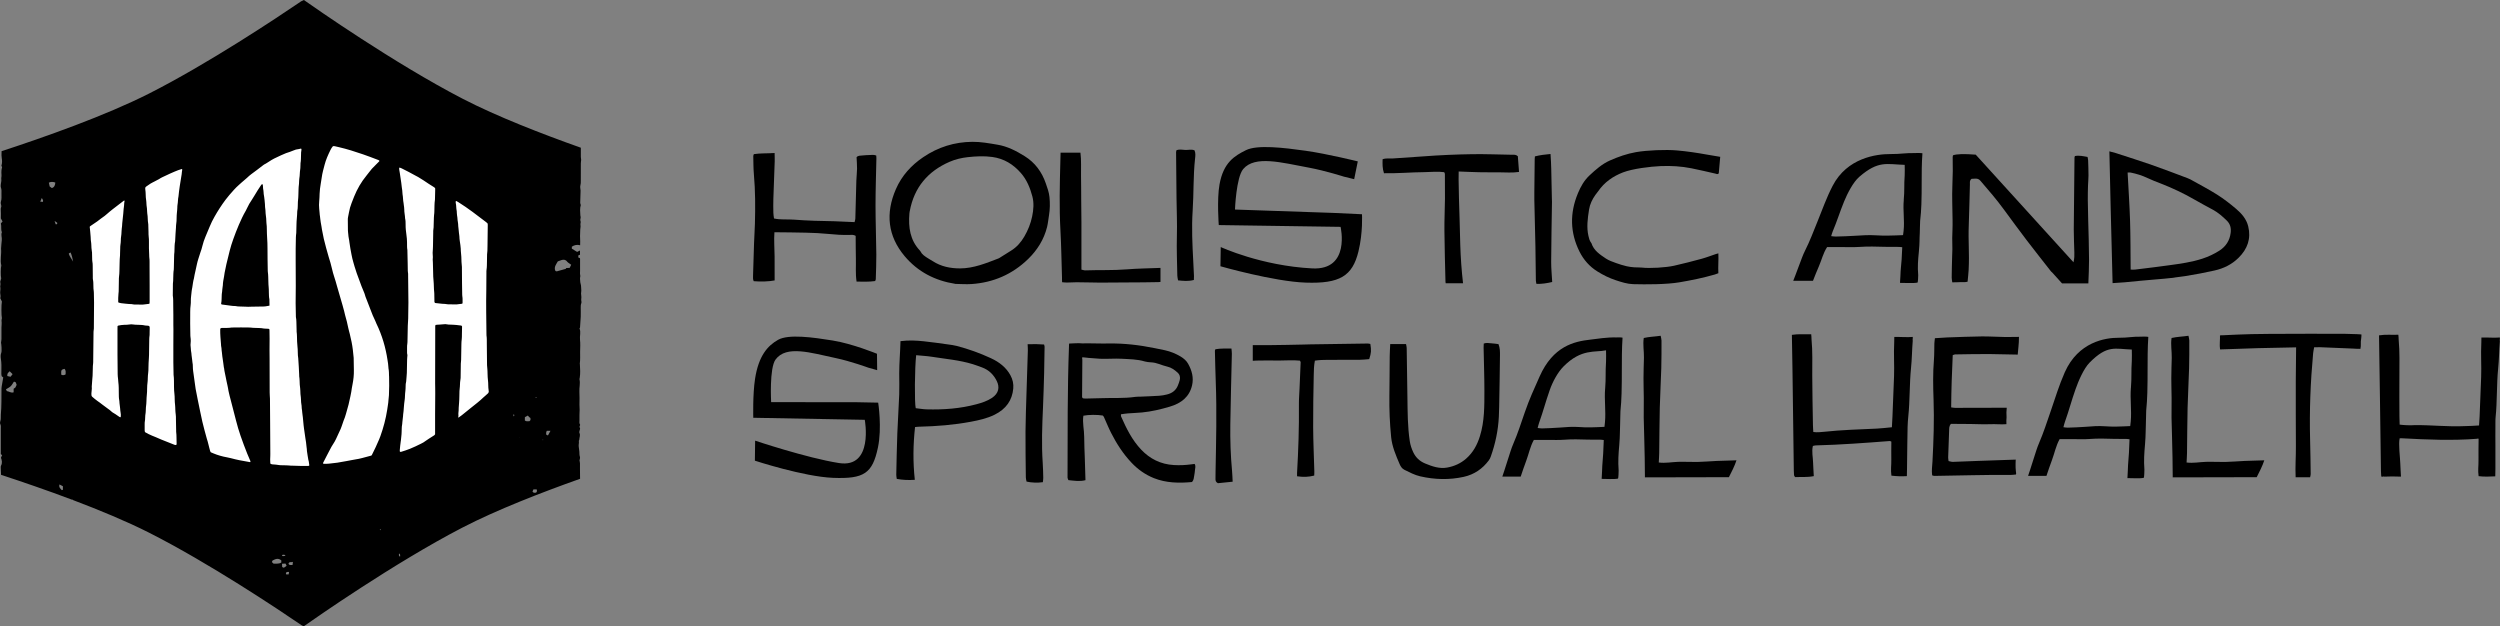 <?xml version="1.0" encoding="UTF-8"?>
<svg id="Layer_2" data-name="Layer 2" xmlns="http://www.w3.org/2000/svg" viewBox="0 0 685.9 171.83">
  <rect x="0" y="0" width="685.9" height="171.83" fill="#808080" stroke="none"/>
  <defs>
    <style>
      .cls-1 {
        fill: #fff;
      }
    </style>
  </defs>
  <g id="Layer_1-2" data-name="Layer 1">
    <g>
      <path d="M126.91,144.73c9.34-4.84,21.7-9.63,32.24-13.37-.06-1.01.02-2.02-.03-3.02-.02-.4.01-.81,0-1.21-.01-.27-.08-.53-.13-.8.09-.35.21-.76.1-1.07-.17-.46-.09-.92-.14-1.37-.05-.45-.11-.91-.17-1.36-.08-.51.13-1.01.03-1.52-.02-.13.13-.28.13-.42,0-.59.36-1.17.04-1.79-.09-.18-.04-.5.05-.72.11-.28.19-.55.03-.79-.22-.33.25-.58.05-.87-.23-.34-.12-.72-.13-1.09-.02-.5-.01-1,0-1.49,0-.46.05-.93.05-1.39,0-.48-.05-.96-.05-1.44,0-1.18.06-2.37-.02-3.55-.07-1.13.29-2.25.03-3.37-.03-.13.04-.3.07-.45.19-1.23.11-2.47.04-3.7,0-.04-.02-.08-.03-.1,0,0,0,.01,0,.02-.02-.04-.01-.04,0-.02.17-1.22.07-2.3.09-3.37.02-1.09.1-2.19-.03-3.27-.12-1.04.31-2.1-.14-3.08.06-.11.14-.19.15-.28.07-.98.15-1.96.19-2.95.03-.84,0-1.68,0-2.52,0-.4,0-.79.16-1.18.15-.36-.09-.74-.02-1.15.09-.49-.02-1.03-.05-1.54-.01-.26.1-.54.07-.79-.07-.61,0-1.25-.18-1.83-.15-.46-.11-.91-.17-1.36-.05-.36.16-.68.05-1.06-.1-.34-.04-.74-.04-1.11,0-1.12,0-2.24,0-3.36,0-.06-.03-.11-.05-.18-.15-.06-.3-.12-.43-.17v-.57c.19-.08.34-.14.46-.19v-1.16c-.27.13-.5.25-.79.39-.48-.3-.98-.6-1.45-.89v-.54c.7-.48,1.45-.62,2.28-.4,0-.7.05-1.36-.01-2.01-.06-.67.05-1.33.03-1.99-.02-.52.17-1.06.07-1.55-.08-.38.14-.71.03-1.03-.12-.32-.09-.57,0-.88.07-.22-.04-.49-.06-.74-.05-.95-.17-1.91.12-2.84-.06-.2-.16-.41-.16-.61,0-.88.05-1.76.08-2.64,0-.24.03-.48.02-.71-.02-.47-.18-.97-.06-1.39.13-.44.12-.85.12-1.28.01-1.59,0-3.18.01-4.76,0-.36.07-.72.09-.98-.04-.33-.09-.57-.09-.81,0-.85,0-1.69,0-2.54-10.57-3.75-23-8.56-32.39-13.42C108.16,17.38,86.15,1.96,83.37,0l-.78.38c-6.52,4.44-25.37,17.01-41.72,25.3C28.94,31.72,12.15,37.65.43,41.48c0,.12.02.25,0,.38-.03.49-.03,1.03.05,1.52.12.72.13,1.39-.09,2.06.07.19.13.36.18.47-.07.3-.15.53-.16.77-.03.43-.05.88,0,1.31.05.42-.12.81-.05,1.25.07.4-.1.84-.13,1.26-.02.31-.08.65.02.93.21.58.16,1.16.15,1.74-.02.7.09,1.41-.14,2.11-.1.3-.05.72.06,1.02.15.4-.14.69-.11,1.06.07.83.02,1.68.02,2.56.15.26.31.55.47.84-.15.18-.31.36-.46.53.22.8-.07,1.65.28,2.41-.32.72.06,1.45-.03,2.17-.1.79-.14,1.58-.2,2.36.16,1.51-.31,3.05.07,4.6-.18.58-.21,2.86-.03,3.58-.1.32-.18.6-.27.89.08.29.08.58.07.87,0,.15-.1.31-.07.44.11.49.05.96,0,1.44-.05.38.08.78.1,1.18,0,.2-.05.4-.08.58.15.31.29.62.44.92-.18.75-.16,3.98,0,4.56-.05.33-.13.54-.1.74.1.64-.02,1.26-.02,1.9.01,1.03.01,2.06,0,3.08,0,.3-.07.6-.12,1,.1.33.25,2.32.08,2.74-.23.58-.2,1.18-.11,1.74.18,1.12.15,2.24.13,3.35-.01.48-.05.94.1,1.4.15.11.29.21.41.3-.11.62-.22,1.21-.31,1.81-.06.39-.16.78-.17,1.17-.03,2.42.04,4.85-.18,7.27-.06.61.08,1.23-.16,1.83-.08.21-.09.54.01.73.21.39.14.79.14,1.18.01,2.09,0,4.17,0,6.26v.8c.15.12.26.2.36.28-.13.28-.22.5-.32.71.28.74.42,1.46.01,2.2-.08.15-.07.36-.06.54.04.65.02,1.3.08,1.96,5.69,1.86,12.59,4.22,19.56,6.85.05-.03.1-.05.16-.08.02.06.04.11.05.16,7.32,2.77,14.7,5.83,20.81,8.92,16.53,8.37,35.6,21.13,41.92,25.44l.55.26c2.64-1.86,24.75-17.36,43.58-27.11ZM153.05,71.71c.33-.12.65-.24.98-.35.6-.19,1.15-.15,1.57.42.06.09.15.16.23.23.28.2.56.4.88.63-.16.33-.29.59-.41.85-.34.02-.63.03-.94.05-.06.09-.12.19-.15.23-.71.2-1.37.38-2.03.56-.29.09-.63.24-.85-.09-.37-1.02.26-1.71.72-2.54ZM150.02,118.2h1.01c-.25.47-.47.87-.69,1.27-.2-.09-.33-.15-.46-.2q-.13-.58.14-1.07ZM148.78,120.67h.26s0,.05,0,.07h-.26s0-.05,0-.07ZM147.24,109.03s0,.1.01.15h-.38s0-.06,0-.09c.12-.02.25-.04.37-.06ZM146.34,134.28h.91c.1.32.13.59-.16.87-.32.03-.7.19-1-.28.08-.19.17-.4.26-.6ZM144,114.46c.25-.14.52-.29.82-.45.14.17.24.31.36.42.1.1.23.17.33.24.07.34.12.64-.25.89-.38-.01-.84.15-1.26-.19v-.91ZM142.48,119.91s.03.04.04.05c-.03,0-.06,0-.1,0,.02-.02.03-.03.05-.05ZM140.88,114.24c-.01-.17-.03-.34-.04-.56.43.12.32.33.04.56ZM2.11,102.44c.13-.21.34-.37.55-.58.28.28.5.5.79.79-.21.27-.39.51-.55.72-.33-.07-.58-.12-.83-.18-.02-.04-.08-.1-.08-.14.03-.21.02-.44.12-.61ZM4.22,106.32c-.15.11-.29.21-.48.34v.98c-.73.25-1.26-.27-1.86-.34-.08-.16-.15-.29-.25-.49.44-.28.93-.49,1.31-.85.36-.34.59-.84.86-1.23.73,0,.58.56.77.86-.12.25-.24.5-.35.73ZM11.78,55.38c-.21-.02-.42-.03-.74-.05.15-.36.26-.61.43-1.01.22.4.46.62.31,1.06ZM14.22,51.59c-.17-.12-.35-.26-.59-.43-.07-.32-.15-.69-.23-1.04q.74-.41,1.78-.04c-.05.69-.23,1.29-.96,1.52ZM15.27,61.52c-.09-.27-.17-.52-.29-.9.3.21.51.35.71.49.06.33-.03.49-.43.41ZM17.27,134.38c-.11.03-.19.05-.32.09-.35-.41-.88-.73-.63-1.56.36.19.64.34.94.5v.98ZM18,102.72q-.65.39-1.2.07c-.05-1.28,0-1.35.88-1.6.47.43.32,1,.32,1.53ZM18.86,69.62c.07-.1.08-.13.11-.14.13-.07.25-.14.39-.21.37.79.53,1.64.7,2.5-.41-.74-.96-1.38-1.2-2.15ZM109.47,151.84c.43.23.31.55.29.9-.43-.22-.31-.55-.29-.9ZM104.41,145.12l.09.07c-.06.09-.12.19-.19.28-.04-.03-.08-.06-.12-.09.07-.09.14-.18.21-.26ZM78.34,152.37c-.34.3-.63.17-.9.18-.02-.12-.02-.18-.04-.28.29-.08.57-.15.94.1ZM77.18,154.33c-.65.43-1.38.29-2.13.31-.13-.13-.28-.27-.46-.43.08-.17.13-.4.25-.46.74-.38,1.5-.72,2.34,0v.59ZM77.42,155.57c-.02-.29-.03-.56-.05-.9.34-.02.65-.04.96-.05.11.21.2.39.31.61-.29.21-.5.37-.75.54-.14-.06-.29-.12-.48-.2ZM79.19,157.6h-.67c-.03-.1-.1-.19-.08-.26.13-.44.13-.44.87-.42-.04.22-.07.43-.12.69ZM79.15,154.63c.23-.63.74-.26,1.22-.48-.05.35-.07.56-.11.86-.5-.04-.91.16-1.11-.38Z"/>
      <path class="cls-1" d="M84.62,126.3c-.18-.85-.26-1.72-.41-2.57,0-.72-.19-1.42-.22-2.14,0-.09-.01-.18-.03-.27-.14-.7-.2-1.42-.32-2.13-.1-.53-.13-1.07-.23-1.6-.06-.3-.08-.59-.11-.89-.07-.78-.15-1.55-.22-2.32,0-.06-.02-.12-.03-.18-.04-.33-.08-.65-.12-.98-.02-.21-.02-.42-.06-.63-.07-.33-.09-.65-.11-.98-.01-.18,0-.36-.05-.54-.1-.47-.11-.95-.13-1.43-.01-.21,0-.42-.04-.63-.11-.59-.12-1.19-.14-1.79,0-.21,0-.42-.04-.63-.13-.71-.13-1.43-.16-2.15,0-.21,0-.42-.04-.63-.07-.36-.08-.72-.08-1.07-.02-1.41-.17-2.81-.24-4.22,0-.06,0-.12-.01-.18-.11-.56-.11-1.13-.13-1.7-.02-.54-.01-1.08-.09-1.61-.06-.45-.08-.89-.1-1.34-.04-.9,0-1.8-.13-2.69-.01-.09,0-.18,0-.27,0-.39,0-.78-.03-1.17-.05-.87.02-1.74-.17-2.59,0-.03,0-.06,0-.09-.02-1.23-.06-2.46-.07-3.69,0-1.59.04-3.18.04-4.77,0-2.37-.02-4.74-.03-7.1,0-2.07-.01-4.14.06-6.2,0-.21,0-.42.04-.63.08-.39.07-.77.08-1.16.01-.54.04-1.08.04-1.62,0-1.23.2-2.45.21-3.68,0-.06,0-.12.02-.18.11-.44.11-.89.13-1.34.03-.75.01-1.5.13-2.24.03-.21.02-.42.03-.63.02-.57.03-1.14.05-1.71,0-.21,0-.42.03-.63.1-.56.1-1.13.13-1.7.01-.18,0-.36.04-.54.11-.5.11-1.01.15-1.52.01-.15,0-.3.03-.45.13-.65.13-1.31.15-1.97,0-.12,0-.24.01-.36.14-.74.11-1.49.14-2.24.01-.48.01-.96.12-1.43.02-.08-.02-.17-.02-.25-.07-.03-.13-.08-.18-.07-.2.04-.4.13-.61.14-.49.03-.95.18-1.38.37-.66.29-1.34.51-2.03.73-.11.04-.22.09-.33.14-.36.15-.71.31-1.07.46-.39.16-.75.37-1.14.54-.49.21-.97.47-1.44.74-.7.4-1.33.91-2.07,1.26-.08.04-.15.11-.22.16-1.09.84-2.18,1.68-3.3,2.49-.19.14-.38.29-.56.45-.4.36-.78.74-1.21,1.08-.57.45-1.08.95-1.62,1.42-.95.83-1.76,1.79-2.59,2.74-.37.43-.73.87-1.07,1.33-1.11,1.49-2.12,3.05-3.03,4.67-.49.86-.93,1.74-1.3,2.66-.38.95-.79,1.88-1.18,2.82-.33.8-.62,1.62-.82,2.47-.15.64-.35,1.27-.58,1.89-.19.54-.36,1.08-.52,1.62-.15.52-.33,1.03-.42,1.56-.24,1.3-.61,2.56-.81,3.86-.24.81-.31,1.65-.45,2.47-.06.35-.15.71-.18,1.06-.07.87-.23,1.72-.22,2.59,0,.39.01.78-.05,1.17-.1.63-.11,1.25-.12,1.88-.04,2.19,0,4.38.04,6.56,0,.12,0,.24.03.36.13.75.08,1.49.01,2.18.04.41.07.77.1,1.13.02.21.01.42.06.62.09.35.09.71.13,1.07.02.21.05.42.08.62.03.24.06.47.09.71.02.21.02.42.07.62.09.38.11.77.11,1.16,0,.81.14,1.61.25,2.41.09.65.16,1.31.27,1.96.1.59.14,1.19.25,1.78.17.97.37,1.94.57,2.91.21,1.06.43,2.11.65,3.17.2.97.39,1.94.62,2.9.36,1.54.79,3.07,1.21,4.6.15.55.36,1.09.46,1.64.11.59.32,1.15.45,1.74.03.14.12.27.19.4.27.11.51.21.76.32,1.09.46,2.47.86,3.7,1.07.35.06.71.14,1.05.23.78.21,1.56.4,2.36.56.97.19,1.94.36,2.91.53.02,0,.05-.03.09-.05,0-.07.03-.17,0-.24-.29-.69-.6-1.37-.88-2.07-.66-1.61-1.24-3.25-1.82-4.88-.48-1.36-.87-2.74-1.23-4.13-.49-1.88-.96-3.77-1.46-5.65-.22-.84-.45-1.67-.62-2.53-.09-.47-.14-.95-.26-1.41-.1-.41-.19-.82-.27-1.23-.07-.35-.15-.7-.21-1.06-.14-.83-.38-1.63-.46-2.47-.14-.46-.12-.95-.22-1.42-.13-.62-.13-1.25-.27-1.87-.03-.75-.21-1.48-.23-2.23,0-.09-.02-.18-.04-.27-.08-.26-.07-.53-.09-.8-.05-.69-.08-1.37-.16-2.06-.07-.68-.05-1.38-.06-2.07,0-.12.04-.23.15-.31.16-.08.34-.07.52-.07.84-.01,1.68.02,2.51-.12.06-.01.12,0,.18,0,1.56-.03,3.12-.03,4.67,0,.15,0,.3,0,.45.03.3.06.6.05.89.07.87.05,1.74,0,2.6.18.14.03.3.02.45.03.27.01.54.01.81.04.08,0,.16.06.25.1.02.12.04.24.04.36.01.75.03,1.5.03,2.25,0,1.05-.02,2.1-.02,3.15,0,.9.01,1.8.02,2.7,0,2.97.01,5.93.02,8.9,0,.27,0,.54.03.81.04.3.05.6.05.9.01,2.28.03,4.56.05,6.83.02,2.79.03,5.57.05,8.36,0,.18,0,.36-.01.54-.05.63-.04,1.26,0,1.89,0,.08.04.17.07.27.18.05.35.13.52.14.66.03,1.31.1,1.96.21.09.01.18.02.27.02.48.01.96.02,1.44.03.27,0,.54,0,.81.04.36.06.72.05,1.08.06.66.02,1.32.05,1.98.06.78.01,1.56,0,2.34,0,.03,0,.06,0,.09-.03.05-.03.09-.07.15-.11-.05-.35-.09-.7-.15-1.06-.02-.12-.06-.23-.08-.35ZM73.83,83.88c-.34.06-.66.12-.99.17-.15.02-.3.04-.45.04-1.11.02-2.22.03-3.32.05-.33,0-.66.03-.99.03-.24,0-.48-.03-.71-.03-.54-.02-1.08-.03-1.62-.05-.36-.01-.72-.02-1.07-.11-.06-.01-.12-.02-.18-.02-.75.02-1.49-.16-2.23-.23-.48-.05-.95-.13-1.42-.19-.1-.01-.21-.16-.18-.27.16-.71.12-1.43.16-2.15.02-.3.01-.6.08-.89.05-.23.05-.48.07-.71.03-.27.07-.53.1-.8.02-.15.05-.3.06-.44.02-.81.17-1.6.33-2.4.07-.35.1-.71.16-1.06.27-1.56.67-3.1,1.05-4.64.11-.46.22-.93.34-1.39.28-1.07.6-2.13.98-3.17.48-1.32.97-2.64,1.53-3.93.57-1.32,1.17-2.63,1.9-3.87.15-.26.28-.53.4-.8.33-.74.74-1.44,1.2-2.1.27-.39.52-.8.76-1.22.58-1.02,1.23-1.99,1.87-2.96.05-.07.12-.13.19-.19.02-.02.05-.02.08-.02.07,0,.12.03.14.1.03.12.06.23.07.35.03.45.02.9.14,1.34.04.14.03.3.04.45.01.15,0,.3.03.45.14.56.14,1.13.24,1.69.06.36.09.71.1,1.07.02.54.03,1.08.13,1.61.03.15.02.3.03.45.02.33.02.66.08.99.1.59.13,1.19.15,1.79,0,.12,0,.24.02.36.11.59.09,1.19.11,1.79.02.75.02,1.5.08,2.25.15,1.97.08,3.95.12,5.93.02,1.02.04,2.04.05,3.06,0,.12,0,.24.02.36.14.92.11,1.85.15,2.78.02.48.02.96.08,1.43.06.44.03.9.05,1.35.03.66,0,1.32.15,1.97.01.54.03,1.08.03,1.62,0,.08-.07.16-.1.22ZM134.05,107.61c-.04.17-.11.26-.2.34-.27.24-.54.48-.8.72-.11.1-.24.19-.34.29-1.12,1.09-2.36,2.03-3.58,3-.54.43-1.06.87-1.61,1.3-.57.44-1.1.93-1.7,1.3-.07,0-.11-.03-.1-.1.05-.27.1-.53.04-.8-.02-.08-.02-.18,0-.27.09-.5.07-1.02.09-1.52.02-.45.05-.9.1-1.34.06-.6.06-1.2.08-1.8.02-.48.02-.96.03-1.44,0-.27.02-.54.07-.8.05-.26.04-.54.06-.81.03-.54.03-1.08.14-1.61.05-.23.05-.48.05-.72.02-.96.03-1.92.04-2.88,0-.48,0-.96.07-1.44.04-.24.02-.48.03-.72.02-1.32.04-2.64.07-3.96.01-.42.03-.83.09-1.25.06-.44.04-.9.05-1.35.01-.72.03-1.44.04-2.16,0-.1-.12-.25-.21-.26-.03,0-.06-.02-.09-.02-.42-.03-.83-.1-1.25-.15-.59-.07-1.2-.07-1.79-.1-.24-.01-.48,0-.71-.06-.35-.08-.72-.09-1.07-.03-.57.09-1.14.06-1.7.12-.15.01-.29.04-.45.06-.04.1-.09.18-.09.26-.01,5.28-.02,10.55-.03,15.83,0,.9.05,1.8.03,2.7-.04,1.89,0,3.78-.04,5.66-.03,1.56.03,3.12,0,4.68,0,.3,0,.6,0,.84-.07.18-.16.26-.26.32-.48.31-.96.61-1.44.92-.3.2-.61.38-.89.6-.4.32-.84.57-1.31.79-1,.48-1.99.99-3.02,1.39-.81.32-1.63.59-2.46.84-.12.04-.23,0-.31-.14,0-.1-.01-.22,0-.34.11-.83.12-1.67.28-2.5,0-.03.01-.06.02-.09.05-.81.21-1.6.21-2.41,0-.33.01-.66.03-.99.02-.33.02-.66.1-.98.05-.23.04-.48.07-.72.03-.3.07-.59.1-.89.03-.24.05-.48.08-.71.02-.18,0-.36.04-.54.13-.59.11-1.19.18-1.79.08-.74.1-1.49.24-2.23.06-.29.05-.6.07-.9.03-.51.04-1.02.12-1.52.06-.44.05-.9.07-1.35.01-.36.01-.72.12-1.07.02-.06.03-.12.03-.18.03-.78.17-1.55.18-2.33.01-1.2.04-2.4.07-3.6,0-.39.06-.77.09-1.26-.11-.31-.11-.72-.1-1.15.01-.3,0-.6,0-.9,0-.36,0-.72.07-1.07.05-.29.04-.6.05-.9.03-1.35.05-2.7.08-4.05,0-.42.02-.84.07-1.25.06-.53.04-1.08.05-1.62.02-1.17.04-2.34.05-3.51,0-.93,0-1.86-.03-2.79-.04-1.53-.05-3.06-.05-4.59,0-.33.02-.66-.06-.98-.03-.11-.03-.24-.03-.36-.01-.66-.03-1.32-.03-1.98,0-1.2-.04-2.4-.08-3.6,0-.03,0-.06,0-.09-.14-.71-.07-1.43-.1-2.15-.03-.66-.04-1.31-.16-1.97-.08-.47-.11-.95-.17-1.43-.06-.47-.05-.96-.06-1.44,0-.57,0-1.14-.14-1.7-.03-.84-.24-1.66-.23-2.5,0-.18,0-.36-.04-.54-.09-.38-.07-.78-.15-1.16-.17-.8-.12-1.61-.28-2.41-.04-.2-.04-.42-.05-.63-.02-.3-.03-.6-.1-.89-.04-.14-.05-.3-.06-.44-.07-.81-.2-1.6-.32-2.4-.07-.47-.13-.95-.21-1.42-.05-.29-.08-.59-.15-.88-.04-.17-.03-.36-.03-.54,0-.04.06-.09.09-.13.27.05.5.19.75.3,1.22.58,2.39,1.24,3.58,1.88.26.14.53.27.79.42.49.29.98.59,1.45.9.98.64,1.93,1.32,2.94,1.91.1.06.18.15.26.23,0,.14.02.26.02.38-.02.84-.04,1.68-.06,2.52,0,.09,0,.18-.01.27-.16,1.04-.12,2.09-.16,3.14-.01.36-.02.72-.08,1.07-.04.23-.04.48-.05.72-.02.66-.03,1.32-.06,1.98-.01.45,0,.9-.09,1.34-.04.2-.03.42-.03.63-.02,1.32-.04,2.64-.07,3.96,0,.24,0,.48-.03.72-.08.69-.08,1.37-.01,2.06,0,.03.02.06.01.09-.07.48-.04.95,0,1.43.03.48.03.96.04,1.44.02.84.03,1.68.06,2.52,0,.36.04.72.08,1.07.06.53.07,1.08.09,1.62.02.54.03,1.08.1,1.61.04.3.02.6.03.9.01.57.02,1.14.03,1.71,0,.12.05.23.2.34.61.07,1.26.16,1.91.21.51.04,1.02.02,1.52.14.2.05.42,0,.63.01.42,0,.84.02,1.26.03.42,0,.84,0,1.25-.09.23-.05.48-.04.71-.08.08-.01.15-.08.24-.13-.02-.66.05-1.32-.07-1.97-.02-.12-.02-.24-.03-.36-.02-1.05-.04-2.1-.05-3.15-.01-1.38-.02-2.76-.03-4.14,0-.12,0-.24,0-.36-.13-.92-.12-1.85-.16-2.78-.02-.36-.04-.72-.09-1.07-.06-.38-.05-.78-.07-1.17-.01-.33-.06-.65-.1-.98-.1-.77-.26-1.53-.27-2.32,0-.33-.1-.65-.12-.98-.04-.84-.22-1.66-.23-2.5,0-.18-.04-.36-.07-.53-.02-.18-.06-.35-.08-.53-.04-.45-.05-.9-.15-1.34-.04-.17-.04-.36-.05-.54-.02-.39-.02-.78-.12-1.16-.04-.14-.03-.3-.04-.45-.03-.42-.04-.84-.15-1.25-.03-.11-.01-.24-.01-.36,0-.08.13-.16.19-.13.18.1.37.2.54.31,1.32.83,2.6,1.71,3.86,2.64,1.28.94,2.54,1.91,3.8,2.87.14.11.26.24.38.36.01.14.03.26.03.38-.02,1.89-.05,3.78-.07,5.66,0,.48-.01.96-.03,1.44,0,.18-.03.36-.05.54-.01.15-.04.3-.04.45-.01.66-.02,1.32-.03,1.98-.02.75,0,1.5-.12,2.24-.04.26-.03.54-.03.81,0,1.56,0,3.12-.03,4.68-.09,4.02,0,8.03.04,12.05,0,.15-.01.3.01.45.12.77.08,1.56.09,2.33.02,1.59.03,3.18.05,4.77,0,.72,0,1.44.1,2.15.05.38.03.78.05,1.17.03.69.03,1.38.13,2.06.05.35.05.72.06,1.08.02.54.02,1.08.12,1.61.03.15.02.3.03.4ZM50.01,46.51c-.03.21-.09.41-.1.62-.03.48-.1.95-.19,1.42-.16.85-.3,1.71-.41,2.57-.12.92-.27,1.84-.34,2.76-.18.76-.12,1.55-.27,2.32-.05.23-.04.48-.05.72-.03.51-.05,1.02-.12,1.52-.06.41-.05.84-.07,1.26-.02.63-.01,1.26-.13,1.88-.05.26-.03.54-.05.81-.07,1.2-.19,2.39-.22,3.59,0,.09,0,.18-.02.27-.16.77-.14,1.55-.17,2.33-.01.39-.01.78-.08,1.16-.03.21-.02.42-.02.63-.02,1.02-.05,2.04-.07,3.06,0,.18,0,.36-.02.54-.14.77-.11,1.55-.15,2.33-.02.51,0,1.02-.09,1.52-.01,1.08-.02,2.16-.03,3.24.15.89.1,1.79.12,2.69.03.87.03,1.74.03,2.61,0,.93,0,1.86,0,2.79,0,.39.01.78.02,1.17.02,1.47,0,2.94-.02,4.4-.02,1.11,0,2.22,0,3.33,0,.45,0,.9,0,1.35.02,1.11.04,2.22.06,3.33,0,.03,0,.06,0,.09.16,1.1.09,2.21.12,3.32.02.66.02,1.31.12,1.97.07.44.05.9.07,1.35.03.57.02,1.13.11,1.7.06.38.03.78.06,1.17.03.48.04.95.12,1.43.06.38.05.78.05,1.17.02,1.08.04,2.16.06,3.24,0,.09,0,.18,0,.27.15,1.13.07,2.27.13,3.41,0,.03-.01.06-.02.09-.04.04-.08.09-.13.15-.13-.01-.29,0-.42-.05-1.22-.5-2.45-.96-3.67-1.46-.5-.2-.98-.45-1.48-.64-.68-.25-1.33-.55-1.98-.85-.33-.15-.64-.33-.94-.51-.04-.09-.09-.16-.11-.25-.02-.12-.02-.24-.02-.36,0-.51,0-1.02,0-1.53,0-.33,0-.66.07-.98.05-.23.05-.48.06-.72.03-.51.03-1.02.14-1.52.03-.15.03-.3.03-.45.03-.66.04-1.32.15-1.97.04-.23.02-.48.04-.72.04-.66.03-1.32.12-1.97.06-.44.05-.9.06-1.35.03-.69.02-1.38.14-2.06.05-.32.03-.66.05-.99.02-.48.04-.95.11-1.43.07-.44.06-.9.07-1.35.02-.9.04-1.8.12-2.69.05-.6.04-1.2.05-1.8.02-1.14.03-2.28.05-3.42,0-.15-.01-.3.02-.45.1-.44.07-.89.08-1.34,0-.36.02-.72.02-1.08,0-.18,0-.36-.01-.48-.09-.21-.22-.28-.37-.3-.15-.02-.3-.03-.45-.04-.18-.01-.37,0-.54-.05-.62-.16-1.25-.13-1.88-.17-.45-.03-.89,0-1.34-.09-.29-.05-.61-.06-.9,0-.51.1-1.01.08-1.52.1-.57.03-1.13.09-1.69.23-.04.05-.07.09-.13.16,0,.27-.01.57-.01.87,0,1.05-.02,2.1,0,3.15.02,1.23,0,2.46,0,3.69.01,1.8.03,3.6.05,5.39,0,.21,0,.42.03.63.1.53.08,1.08.15,1.61.14,1.01.12,2.03.13,3.05,0,.66,0,1.32.13,1.97.05.23.04.48.06.72.03.3.07.59.11.89.02.21.05.42.07.62.03.36.05.72.12,1.07.08.38.09.77.05,1.16,0,.05-.06.1-.09.16-.08-.02-.17-.03-.24-.08-.23-.15-.44-.31-.67-.46-.32-.22-.63-.45-.98-.63-.27-.14-.5-.32-.72-.54-.21-.21-.46-.38-.7-.55-.56-.39-1.12-.8-1.66-1.23-.44-.36-.91-.69-1.37-1.01-.49-.34-.94-.74-1.4-1.13-.07-.06-.11-.14-.17-.22-.1-.47-.05-.95.01-1.42.03-.21.06-.41.05-.62,0-.18-.03-.36-.02-.54.05-.72.1-1.43.16-2.15.02-.27.06-.54.07-.81.02-.69.03-1.38.06-2.07.01-.42.01-.84.08-1.26.04-.29.03-.6.03-.9.03-2.43.05-4.86.08-7.28,0-.39,0-.78.07-1.17.04-.2.03-.42.03-.63.02-2.25.04-4.5.05-6.74,0-.9-.03-1.8-.05-2.7,0-.15,0-.3-.03-.45-.09-.47-.09-.95-.1-1.43-.01-.6,0-1.2-.13-1.79-.05-.23-.03-.48-.03-.72-.01-1.02-.01-2.04-.03-3.06,0-.39-.02-.78-.1-1.16-.05-.26-.04-.54-.05-.81-.01-.45-.01-.9-.03-1.35,0-.21,0-.42-.05-.63-.12-.59-.12-1.19-.15-1.79,0-.15,0-.3-.03-.45-.12-.56-.12-1.13-.15-1.7-.04-.93-.18-1.85-.26-2.79.04-.05.09-.14.16-.18.57-.39,1.14-.78,1.71-1.16.05-.03.1-.06.15-.1.66-.57,1.41-1.02,2.09-1.55.21-.16.41-.35.62-.52.52-.45,1.04-.9,1.59-1.32.59-.46,1.19-.91,1.78-1.37.43-.33.85-.66,1.28-.98.02-.02.06-.01.09-.02.06.01.1.06.09.12-.08.38-.12.77-.13,1.16-.01.24-.05.48-.08.71-.01.09-.04.18-.04.27-.02.87-.17,1.73-.24,2.59-.04.48-.11.95-.15,1.43-.05.48-.02.96-.13,1.43-.04.2-.03.42-.05.63-.04.6-.04,1.2-.16,1.79-.05.23-.03.48-.04.72-.03.45-.03.9-.12,1.34-.05.26-.04.54-.05.81-.02.57-.03,1.14-.05,1.71,0,.09,0,.18,0,.27-.16,1.46-.1,2.93-.17,4.4-.02.48-.02.96-.1,1.43-.06.35-.04.72-.05,1.08-.02,1.02-.03,2.04-.05,3.06,0,.21-.04.42-.06.62-.07.77-.09,1.55-.07,2.31.07.06.1.11.15.13.4.12.81.2,1.24.22.21,0,.42.05.62.07.33.03.65.08.98.09.42.02.84,0,1.25.12.06.02.12.02.18.02.75,0,1.5.01,2.25.02.09,0,.18,0,.27-.02.5-.06,1.01-.12,1.54-.19.03-.03.06-.07.12-.14,0-.22.02-.46.02-.7,0-1.38,0-2.76,0-4.14,0-1.74-.01-3.48-.02-5.22,0-.42,0-.84,0-1.26,0-.42,0-.84-.07-1.25-.05-.23,0-.48-.03-.72-.1-1.2-.06-2.4-.07-3.59,0-.48,0-.96-.07-1.43-.06-.41-.04-.84-.05-1.26-.02-.57-.03-1.14-.05-1.71,0-.24,0-.48-.05-.72-.07-.36-.08-.71-.1-1.07-.03-.54-.03-1.08-.14-1.61-.04-.17-.03-.36-.04-.54-.04-.54-.03-1.08-.15-1.61-.04-.17-.03-.36-.04-.54-.02-.24,0-.48-.05-.72-.13-.65-.13-1.31-.16-1.97-.02-.36-.02-.72-.09-1.07-.03-.15-.02-.3-.03-.45,0-.06.02-.12.03-.18.06-.14.18-.23.3-.32.37-.26.74-.51,1.11-.76.15-.1.31-.18.47-.26.24-.13.49-.24.72-.37.28-.17.57-.33.87-.46.08-.03.17-.07.24-.12.57-.4,1.2-.67,1.83-.96.81-.38,1.62-.77,2.45-1.11.66-.27,1.32-.55,2.01-.73.07.02.11.07.1.13ZM106.75,103.22c.05,1.74.04,3.48-.04,5.21-.02.45-.1.89-.13,1.34-.04.45-.06.89-.15,1.34-.09.44-.13.89-.2,1.33-.38,2.47-1.02,4.86-1.86,7.21-.11.31-.23.62-.36.92-.63,1.43-1.24,2.86-1.97,4.23-.03.05-.07.09-.15.19-.87.23-1.71.45-2.54.68-.61.16-1.22.29-1.85.38-.8.12-1.58.31-2.38.44-.86.14-1.71.32-2.56.45-.77.12-1.55.15-2.32.27-.47.07-.96.03-1.44.03-.05,0-.11-.04-.16-.07,0-.06-.02-.13,0-.17.37-.72.74-1.44,1.11-2.16.26-.51.54-1,.79-1.51.26-.51.53-1.01.85-1.48.3-.45.57-.92.8-1.41.43-.92.87-1.84,1.28-2.77.19-.44.33-.9.49-1.35.1-.28.17-.58.29-.85.28-.63.49-1.29.68-1.95.24-.83.48-1.67.7-2.51.19-.75.34-1.52.51-2.28.09-.41.14-.83.24-1.23.08-.35.12-.71.16-1.06.04-.33.11-.65.18-.97.26-1.3.4-2.6.37-3.93-.02-1.05-.03-2.1-.05-3.15,0-.06,0-.12,0-.18-.1-.74-.14-1.49-.23-2.23-.17-1.46-.48-2.89-.83-4.32-.13-.55-.31-1.09-.42-1.65-.22-1.21-.55-2.39-.88-3.57-.1-.35-.16-.7-.25-1.05-.14-.55-.29-1.1-.45-1.65-.28-.98-.55-1.96-.85-2.93-.23-.74-.45-1.49-.65-2.24-.25-.93-.52-1.84-.82-2.75-.22-.65-.4-1.32-.55-1.99-.25-1.14-.59-2.26-.94-3.37-.51-1.63-.9-3.29-1.33-4.94-.19-1.12-.49-2.22-.63-3.35-.05-.42-.12-.83-.22-1.24-.07-.32-.11-.65-.13-.98-.01-.18-.02-.36-.06-.54-.07-.32-.08-.65-.11-.98-.03-.39-.07-.78-.11-1.16-.06-.69-.08-1.38,0-2.06.07-.69.09-1.37.11-2.06.03-.9.15-1.79.3-2.67.1-.59.21-1.18.28-1.77.07-.62.22-1.24.36-1.85.13-.55.29-1.1.43-1.65.36-1.4.95-2.71,1.58-4,.18-.38.4-.73.65-1.04.19-.12.37-.1.54-.06.38.08.76.17,1.14.26,2.25.52,4.44,1.22,6.62,1.97,1.3.45,2.59.94,3.87,1.43.22.08.46.14.63.33.03.05.02.1-.03.15-.38.38-.75.78-1.14,1.15-.61.58-1.18,1.19-1.67,1.88-.22.32-.47.62-.72.92-1.42,1.73-2.52,3.64-3.36,5.71-.25.61-.48,1.23-.72,1.84-.32.81-.55,1.64-.7,2.5-.07.41-.15.82-.24,1.23-.06.27-.09.53-.08.8,0,.99.01,1.98.03,2.97,0,.36.08.71.1,1.07.03.36.06.71.14,1.07.09.38.13.77.18,1.15.14,1.13.36,2.25.57,3.36.14.73.31,1.46.53,2.18.1.34.2.69.3,1.04.35,1.24.81,2.44,1.26,3.65.44,1.18.84,2.37,1.37,3.51.05.11.1.22.13.34.13.56.35,1.08.56,1.61.41,1.06.82,2.12,1.23,3.18.29.75.57,1.51.95,2.23.18.34.3.72.46,1.07.19.44.41.86.6,1.3.18.41.35.83.51,1.25.63,1.62,1.13,3.28,1.5,4.98.18.82.34,1.64.46,2.47.1.71.25,1.42.26,2.14,0,.06,0,.12.01.18.15.74.14,1.49.16,2.24Z"/>
      <g>
        <path d="M262.1,77.88c-5.55-.87-10.27-3.29-13.9-7.6-4.62-5.5-5.32-11.72-2.39-18.42,1.61-3.68,4.22-6.53,7.49-8.74,4.09-2.77,8.58-4.17,13.47-4.21,2.33-.02,4.58.4,6.86.78,2.79.46,5.19,1.72,7.52,3.17,2.8,1.75,4.69,4.28,5.78,7.46.42,1.22.87,2.42,1,3.72.17,1.68.15,3.37-.13,5.05-.18,1.06-.27,2.13-.52,3.17-.86,3.45-2.68,6.34-5.19,8.79-4.37,4.25-9.6,6.48-15.55,6.88-1.48.1-2.97-.02-4.45-.04ZM249.59,57.93c-.03.22-.08.45-.09.67-.31,3.78.19,7.3,2.88,10.14.08.08.14.17.19.27.38.79,1.09,1.23,1.77,1.69.5.34,1.04.61,1.55.94,2.29,1.49,4.83,2,7.53,2,3.72-.01,7.12-1.43,10.54-2.74.2-.08.39-.22.58-.34.95-.59,1.88-1.2,2.84-1.78,1.57-.96,2.74-2.31,3.66-3.89,1-1.72,1.74-3.55,2.14-5.5.38-1.84.54-3.7.05-5.53-.62-2.34-1.53-4.54-3.13-6.38-2.11-2.41-4.65-3.97-7.85-4.41-2.25-.31-4.49-.2-6.74.05-1.71.19-3.38.58-4.97,1.27-5.94,2.58-9.73,6.99-10.94,13.55Z"/>
        <path d="M471.96,43.01c-.14,1.64-.27,3.13-.4,4.56-.36.36-.65.12-.93.06-2.19-.48-4.37-1.03-6.58-1.46-2.77-.55-5.57-.72-8.44-.6-2.84.12-7.68.71-10.33,1.73-2.74,1.06-5.1,2.69-6.81,5.18-.24.35-.53.66-.77,1.01-.86,1.22-1.5,2.54-1.73,4.02-.38,2.43-.72,4.85-.16,7.25.15.66.31,1.29.72,1.83.03.04.07.08.09.12.65,2.05,2.34,3.12,3.97,4.22.82.55,1.81.88,2.76,1.23.95.35,1.93.64,2.92.88.69.17,1.41.24,2.12.3.66.06,1.35-.01,2.01.07,2.28.27,6.67-.01,8.91-.51,2.54-.57,5.07-1.23,7.58-1.91,1.31-.36,2.58-.86,3.87-1.29.19-.06.39-.11.69-.19.09,1.85-.11,3.63,0,5.45-.39.14-.67.27-.96.35-3.22.93-6.48,1.6-9.76,2.15-3.49.59-9.14.6-12.64.5-1.67-.05-3.2-.56-4.76-1.07-1.81-.59-3.47-1.42-5.06-2.41-2.16-1.34-3.79-3.19-4.92-5.45-2.57-5.16-2.73-10.51-.42-16.04.76-1.83,1.71-3.51,3.17-4.87,1.7-1.59,3.47-3.15,5.59-4.09,2.29-1.02,4.67-1.85,7.15-2.29,3.04-.53,8.19-.74,11.24-.47,2.77.24,5.5.65,8.22,1.14,1.15.21,2.31.39,3.67.62Z"/>
        <path d="M579.61,77.7c-.18-6.97-.36-13.7-.52-20.42-.13-5.2-.24-10.4-.36-15.76.68.18,1.23.31,1.77.48,3.36,1.1,6.74,2.16,10.07,3.32,3.23,1.13,6.41,2.37,9.61,3.56.27.1.54.21.79.35,2.46,1.38,4.97,2.68,7.34,4.18,1.83,1.16,3.56,2.51,5.2,3.9,1.52,1.29,2.82,2.79,3.31,4.79.82,3.35-.18,6.21-2.68,8.66-1.83,1.79-4.03,2.89-6.58,3.46-5.23,1.17-10.49,2.04-15.83,2.42-2.92.21-5.84.55-8.76.81-1.04.09-2.09.14-3.37.23ZM584.57,73.97c.48,0,.83.03,1.17,0,1.8-.21,3.61-.44,5.41-.67,1.34-.17,2.68-.35,4.01-.53,3.08-.42,6.15-.84,9.13-1.82,1.63-.54,3.14-1.24,4.58-2.16,1.86-1.19,2.86-2.8,3.13-4.88.17-1.3-.09-2.45-1.06-3.39-1.14-1.11-2.33-2.17-3.76-2.95-1.66-.91-3.35-1.79-4.98-2.74-2.99-1.74-6.11-3.21-9.34-4.47-1.24-.48-2.49-.95-3.68-1.52-1.47-.7-3.01-1.17-4.62-1.5-.26-.05-.54,0-.83,0,.23,4.46.53,8.82.67,13.19.14,4.42.12,8.85.16,13.45Z"/>
        <path d="M212.52,41.98c.01.84.05,1.54.03,2.25-.12,3.44-.26,6.87-.37,10.31-.04,1.28-.03,2.56,0,3.84,0,.5.11,1,.18,1.56,1.8.41,3.66.18,5.45.32,1.87.15,3.75.24,5.64.31,1.82.07,3.65.07,5.47.13,1.81.06,3.62.16,5.54.24.09-.37.2-.66.21-.95.1-3.49.17-6.97.28-10.46.03-1.08.18-2.16.19-3.23.01-1.07-.08-2.14-.13-3.17.44-.51,1.09-.41,1.65-.48.65-.08,1.31-.09,1.96-.12.58-.03,1.17-.11,1.79.14.01.23.05.48.04.73-.08,4.31-.24,8.62-.24,12.92,0,4.51.18,9.01.22,13.52.02,2.25-.09,4.51-.15,6.77,0,.14-.1.29-.18.5-1.68.24-3.34.17-5.09.15-.33-2.13-.14-4.23-.19-6.31-.05-2.09-.04-4.19-.06-6.24-.56-.35-1.17-.28-1.75-.26-1.9.06-3.77-.07-5.64-.26-2.05-.21-4.14-.3-6.22-.35-2.85-.08-5.71-.08-8.68-.12-.16,2.28.04,4.46.05,6.65.01,2.19,0,4.39.01,6.57-1.43.29-3.82.38-5.74.21-.25-.5-.19-1.07-.18-1.62.09-2.92.17-5.85.27-8.77.06-1.8.19-3.59.24-5.39.12-4.51.12-9.02-.28-13.51-.15-1.68-.13-3.37-.17-5.06,0-.14.09-.29.16-.51,1.8-.28,3.61-.17,5.71-.31Z"/>
        <path d="M318.39,73.52c0,1.36,0,2.61,0,3.83-.41.07-.81.05-1.21.06-4.74.11-9.27.05-14.01.12-2.49.04-5.32-.1-7.81-.09-.89,0-1.77.07-2.66.08-.4,0-.8-.05-1.3-.09-.06-.54-.01-.75-.03-1.23-.14-4.33-.19-8.67-.43-12.99-.35-6.34-.19-12.68-.02-19.01.02-.75.04-1.49.06-2.32h5.45c.28,2.14.11,4.25.16,6.35.05,2.17.03,4.34.05,6.5.02,2.11.05,4.23.06,6.34.01,2.17,0,4.34,0,6.5,0,2.11,0,4.22,0,6.4.4.08.73.22,1.06.21,3.79-.14,7.59.03,11.38-.28,3-.24,6.03-.27,9.23-.4Z"/>
        <path d="M425.85,77.37c-1.4.33-2.78.56-4.31.52-.06-.33-.16-.63-.16-.93-.05-3.09-.06-6.18-.12-9.27-.08-4.28-.2-8.56-.3-12.84-.01-.65-.01-1.3,0-1.95.03-3.09.06-6.18.1-9.27,0-.21.03-.42.06-.72,1.39-.36,2.78-.52,4.28-.66.09,1.41.18,2.74.2,4.08.04,2.71.11,5.42.17,8.12,0,.33.04.65.03.97-.08,5.48-.19,10.95-.22,16.43-.01,1.78.18,3.56.28,5.51Z"/>
        <path d="M327.56,76.81c-1.53.41-2.88.26-4.35.11-.07-.44-.19-.87-.2-1.3-.06-3.61-.22-7.23-.12-10.84.1-3.45-.06-6.89-.1-10.33-.06-4.23-.09-8.47-.12-12.71,0-.16.07-.32.13-.55.8-.28,1.62-.09,2.43-.05.81.04,1.65-.25,2.5.11.34.76.23,1.57.14,2.33-.51,4.73-.34,9.48-.65,14.21-.31,4.69-.08,9.37.17,14.05.07,1.3.14,2.59.19,3.89.01.33-.02.66-.03,1.08Z"/>
        <path d="M416.41,42.84c-.51-.46-1.02-.38-1.52-.38-3.65-.06-7.31-.21-10.95-.16-4.48.07-8.95.26-13.4.6-2.78.21-5.57.37-8.35.57-.93.07-1.9-.14-2.86.22-.03,1.27-.08,2.5.38,3.84,1.88.02,3.71-.02,5.54-.11,1.84-.09,3.69-.17,5.54-.19,1.83-.02,3.64-.24,5.44.01.1.24.19.36.19.47.01,2.26.04,4.52.02,6.78-.03,2.95-.18,5.88-.15,8.83.04,4.65.18,9.31.29,13.96,0,.14.03.29.06.44h4.76c-.41-3.53-.65-7.01-.76-10.49-.08-2.39-.13-4.78-.19-7.17-.05-1.89-.12-3.78-.17-5.66-.04-1.7-.07-3.4-.1-5.09-.01-.68,0-1.36.02-2.26,2,.07,3.8.17,5.59.2,1.85.04,3.7.02,5.56.03,1.78.01,3.57.17,5.41-.11-.12-1.53-.23-2.96-.33-4.35Z"/>
        <path d="M525.71,42c-2.99-.08-4.09.29-7.08.27-3.84-.02-11.85,1.05-15.82,8.7-1.73,3.33-2.78,6.43-4.2,9.9-1.07,2.64-2.07,5.3-3.36,7.86-.62,1.22-1.05,2.53-1.55,3.81-.38.98-.73,1.97-1.11,2.96-.2.51-.4,1.03-.6,1.54h5.42c.52-1.32,1.03-2.64,1.61-3.95.76-1.73,1.16-3.59,2.26-5.3,1.41,0,2.82,0,4.22,0,1.52,0,3.05.06,4.57-.04,2.37-.16,4.74-.11,7.11-.03,1.24.04,2.48,0,3.73.02.32,0,.63.06.99.09-.06,1.2-.1,2.29-.17,3.38-.07,1.05-.21,2.09-.27,3.13-.06,1.07-.06,1.74-.18,3.27,1.22-.02,3.67.16,4.82-.08.11-.02.2-1.83.18-2.04-.2-2.37-.05-4.07.18-6.42.26-2.66.14-3.47.25-5.05.06-.91.04-2.94.1-3.41.16-1.19.3-3.29.34-4.5.08-2.53.08-3.7.08-5.68,0-2.58,0-5.73.21-8.38-.45-.1-1.37-.06-1.74-.07ZM522.32,54.91c-.27,2.81.26,5.62-.05,8.43-.04.36-.09.71-.15,1.17-1.4.05-2.74.12-4.08.13-1.13.01-2.26,0-3.38-.08-1.92-.12-3.83,0-5.75.13-1.74.12-3.49.16-5.24.21-.38.01-.77-.06-1.27-.11.15-.48.25-.88.41-1.26,1.3-3.11,1.88-5.16,3.15-8.28.86-2.1,2.44-5.25,4.15-6.73,5.3-4.58,7.55-3.42,12.46-3.29.04.36.02,2.57,0,2.86-.21,2.77,0,4.04-.26,6.8Z"/>
        <path d="M587.78,92.37c-2.78-.08-3.8.32-6.58.3-3.57-.02-11.02,1.14-14.71,9.48-1.6,3.62-2.59,7-3.9,10.78-1,2.88-1.92,5.78-3.13,8.57-.58,1.33-.98,2.76-1.44,4.15-.36,1.07-.68,2.15-1.03,3.22-.18.56-.37,1.12-.56,1.68h5.04c.48-1.43.96-2.88,1.5-4.3.71-1.88,1.08-3.92,2.11-5.77,1.31,0,2.62,0,3.93,0,1.42,0,2.84.07,4.25-.04,2.21-.17,4.41-.12,6.61-.04,1.15.04,2.31,0,3.47.02.29,0,.59.06.92.1-.05,1.31-.09,2.5-.16,3.68-.07,1.14-.19,2.27-.25,3.41-.06,1.17-.06,1.89-.17,3.56,1.14-.02,3.41.17,4.49-.08.11-.02.19-1.99.17-2.22-.19-2.58-.05-4.44.17-7,.24-2.9.13-3.78.23-5.5.06-1,.04-3.21.09-3.72.15-1.3.28-3.59.31-4.9.07-2.76.07-4.03.07-6.19,0-2.81,0-6.24.2-9.13-.42-.11-1.28-.07-1.62-.08ZM584.63,106.44c-.25,3.07.24,6.13-.04,9.19-.04.39-.09.77-.14,1.27-1.31.05-2.55.13-3.79.14-1.05.01-2.1,0-3.15-.09-1.79-.13-3.56,0-5.34.15-1.62.13-3.25.17-4.87.23-.35.01-.71-.07-1.18-.12.14-.52.23-.96.38-1.37,1.2-3.39,1.74-5.62,2.93-9.02.8-2.29,2.27-5.72,3.86-7.33,4.93-4.99,7.02-3.73,11.59-3.59.04.39.02,2.8,0,3.12-.2,3.02,0,4.4-.24,7.41Z"/>
        <path d="M443.53,92.58c-2.78-.08-5.3.39-7.2.6-4.45.49-10.24,1.8-13.93,10.13-1.6,3.62-2.75,6.05-4.06,9.83-1,2.88-1.92,5.78-3.13,8.57-.58,1.33-.98,2.76-1.44,4.15-.36,1.07-.68,2.15-1.03,3.22-.18.56-.37,1.12-.56,1.68h5.04c.48-1.43.96-2.88,1.5-4.3.71-1.88,1.08-3.92,2.11-5.77,1.31,0,2.62,0,3.93,0,1.42,0,2.84.07,4.25-.04,2.21-.17,4.41-.12,6.61-.04,1.15.04,2.31,0,3.47.02.29,0,.59.06.92.1-.05,1.31-.09,2.5-.16,3.68-.07,1.14-.19,2.27-.25,3.41-.06,1.17-.06,1.89-.17,3.56,1.14-.02,3.41.17,4.49-.08.11-.02.19-1.99.17-2.22-.19-2.58-.05-4.44.17-7,.24-2.9.13-3.78.23-5.5.06-1,.04-3.21.09-3.72.15-1.3.28-3.59.31-4.9.07-2.76.07-4.03.07-6.19,0-2.81,0-6.24.2-9.13-.42-.11-1.28-.07-1.62-.08ZM440.38,106.65c-.25,3.07.24,6.13-.04,9.19-.04.39-.09.77-.14,1.27-1.31.05-2.55.13-3.79.14-1.05.01-2.1,0-3.15-.09-1.79-.13-3.56,0-5.34.15-1.62.13-3.25.17-4.87.23-.35.01-.71-.07-1.18-.12.14-.52.23-.96.38-1.37,1.2-3.39,1.74-5.62,2.93-9.02.8-2.29,2.18-4.86,3.77-6.47,4.93-4.99,8.66-3.8,11.68-4.45.04.39.02,2.8,0,3.12-.2,3.02,0,4.4-.24,7.41Z"/>
        <path d="M562.94,74.65c.93,1.03,1.87,2.07,2.8,3.1h7.22c.09-2.18.19-4.36.19-6.53,0-2.9-.15-7.93-.23-10.82-.05-1.84-.1-3.68-.11-5.52-.01-1.34.02-2.68.06-4.02.03-.89.13-1.79.13-2.68,0-1.4-.05-2.79-.1-4.18-.01-.32-.1-.63-.16-.94-1.2-.21-2.3-.48-3.47-.25-.05.18-.11.29-.11.39-.07,5.87-.16,13.87-.2,19.74-.01,2.12.12,4.24.16,6.35.02.77.03,1.54-.23,2.67-9.11-10.02-18.01-19.82-26.83-29.53-3.23-.25-5.22-.19-6.23.18-.03.15-.09.32-.09.48.06,2.56.04,5.13-.08,7.71-.14,3.19.03,6.36.05,9.55,0,.95.02,1.9-.03,2.85-.18,3.36.1,3.89-.09,7.25-.1,1.74-.06,3.95-.12,5.69-.01.43.1.85.16,1.32.8-.02,1.47,0,2.15-.05.66-.04,1.33.09,2.05-.12.1-1.14.24-2.19.29-3.25.24-4.93-.15-7.51.04-12.43.14-3.69.2-7.39.31-11.08.01-.48-.14-1.01.46-1.47.32-.01.68-.03,1.05-.05.61-.03,1.03.19,1.39.61,2.25,2.59,4.47,5.2,6.49,7.96,2.05,2.79,4.1,5.59,6.2,8.35,2.14,2.8,4.34,5.57,6.51,8.35.1.13.22.26.33.38Z"/>
        <path d="M523.17,130.63c-1.5.09-2.82.04-4.24-.13-.24-1.67,0-2.74-.03-4.39-.03-1.66,0-3.33.01-4.95-.2-.08-.32-.17-.43-.16-6.76.52-13.52,1.03-20.3,1.2-.25,0-.49.09-.8.15-.37,1.56.03,3.09.06,4.62.04,1.48.13,2.1.19,3.66-1.79.36-3.49.19-5.08.27-.14-.14-.2-.18-.22-.23-.05-.11-.11-.23-.12-.35-.03-.68-.05-.51-.06-1.19-.2-12.36-.28-24.85-.53-37.26,1.8-.3,3.55-.09,5.3-.17.08.4.06,1.03.09,1.38.32,3.45.19,6.53.2,9.99.02,4.52.11,9.03.19,13.55,0,.61.07,1.22.1,1.9,1.02.15,1.97.05,2.91-.05,4.84-.52,9.69-.66,14.55-.88,1.33-.06,2.66-.24,4.1-.37.06-1.06.12-2.03.16-3.01.15-3.65.29-7.29.43-10.94.12-3.22-.13-5.84.05-9.5-.02-.24,0-.95.02-1.32,1.92-.04,3.52.13,5.06-.01.07.34-.09.72,0,1.04-.22,2.71-.2,4.91-.48,7.62-.41,4-.3,9.05-.73,13.05-.1.98-.17,1.97-.2,2.96-.05,1.61-.06,3.21-.08,4.82-.03,2.23-.05,4.45-.08,6.68-.01.8-.02,1.02-.04,2.03Z"/>
        <path d="M684.62,130.69c-1.5.09-3.17.13-4.59-.05-.24-1.67,0-2.74-.03-4.39-.03-1.66.02-4.26.03-5.88-.2-.08-.42.01-.53.02-6.76.52-13.63.23-20.25-.13-.25,0-.57-.06-.88,0-.37,1.56.13,5.32.17,6.85.04,1.48.13,2.1.19,3.66-1.98-.05-2.97-.09-4.57,0-.14-.14-.71.1-.74.04-.05-.11-.11-.23-.12-.35-.03-.68-.05-.51-.06-1.19-.24-14.56-.33-27.04-.53-37.26,1.8-.3,3.55-.09,5.3-.17.08.4.06,1.03.09,1.38.32,3.45.19,6.53.2,9.99.02,4.52-.06,6.48.01,11,0,.61.02,1.61.06,2.29,1.02.15,3.14.24,4.07.14,4.9-.05,8.95.49,13.8.27,1.33-.06,2.47-.05,3.91-.18.06-1.06.11-1.4.15-2.37.15-3.65.29-7.29.43-10.94.12-3.22-.13-5.84.05-9.5-.02-.24,0-.95.02-1.32,1.92-.04,3.52.13,5.06-.01.07.34-.09.72,0,1.04-.22,2.71-.2,4.91-.48,7.62-.41,4-.25,9.15-.68,13.14-.1.98-.03,1.87-.06,2.86-.05,1.61.02,3.13,0,4.74-.03,2.23.03,4.46,0,6.69-.01.8-.02,1.02-.04,2.03Z"/>
        <path d="M553.03,126.1c-3.32.11-6.63.22-9.95.34-2.43.09-4.85.21-7.28.28-.4.01-.79-.14-1.19-.22-.05-.41-.12-.72-.11-1.03.08-2.41.16-4.83.26-7.24.03-.63-.06-1.3.5-1.94,1.79.01,3.6.02,5.4.04,1.81.02,3.61.13,5.43.05,1.46-.06,2.91.12,4.39,0-.03-.64-.02-1.28.04-1.92-.06-.86-.06-1.73.05-2.59-.44-.02-.88,0-1.31,0-4.29,0-8.58.03-12.87.03-.34,0-.68-.08-1.07-.13.04-4.84.2-9.58.43-14.33.28-.09.47-.2.64-.2,3.15-.04,6.3-.13,9.43-.1,2.59.03,5.17.09,7.76.15.07-1.26.35-2.81.34-4.86-1.3,0-2.6.05-3.9.03-2.11-.03-4.2-.18-6.32-.16-3.14.04-6.3.17-9.45.28-1.08.04-2.16.13-3.39.21-.07.67-.14,1.06-.15,1.45-.04,1.5,0,3-.12,4.5-.3,3.68-.23,7.31-.1,10.93.2,5.63,0,11.3-.3,16.99-.08,1.42-.26,2.36-.09,3.75.24.07.4.16.57.16,6.96-.08,13.98-.34,20.92-.26.47,0,.95-.08,1.49-.12.03-.09.04-.16.07-.24-.05-.54-.13-1.08-.15-1.63-.03-.74,0-1.47.03-2.21Z"/>
        <path d="M293.31,94.26c.63,0,2.59-.19,3.58-.05,2.71-.05,4.78.08,7.31.03,4.26-.07,8.43.43,12.57,1.27.95.19,1.91.38,2.86.59,1.53.34,2.94.92,4.26,1.7.89.53,1.64,1.19,2.1,2.03,1.03,1.86,1.55,3.78,1.07,5.88-.71,3.1-2.89,4.92-6.15,5.87-2.47.73-4.97,1.33-7.57,1.58-1.29.12-2.59.16-3.89.26-.63.05-1.26.15-1.9.24,0,.27-.04.45.03.6,1.44,3.25,2.99,6.46,5.56,9.15,2.32,2.43,5.25,3.97,8.92,4.18,1.57.09,3.12.03,4.67-.18.31-.04.63-.08,1.02-.13.39.59.14,1.16.1,1.7-.05.52-.1,1.04-.21,1.55-.11.56-.08,1.17-.62,1.72-3.51.33-7.09.27-10.44-1.07-2.39-.96-4.43-2.42-6.14-4.24-2.34-2.47-4.1-5.24-5.59-8.16-.73-1.42-1.31-2.9-1.97-4.35-.07-.16-.21-.29-.3-.42-1.48-.26-3.88-.25-5.34.04-.31,1.92.23,3.87.22,5.82,0,1.97.11,3.94.17,5.9.06,1.96.12,3.92.18,5.97-1.63.42-3.14.14-4.68-.01-.1-.26-.24-.48-.24-.69.04-12.04-.05-24.09.4-36.12.01-.28-.02-.42.05-.68ZM297.12,109.29c.19.02.44.06.69.06,1.49-.03,2.99-.05,4.48-.11,3.05-.12,6.12.1,9.15-.35.45-.07.91-.04,1.36-.06,1.75-.08,3.51-.13,5.26-.25.71-.05,1.42-.18,2.1-.35,1.48-.35,2.5-1.19,3.01-2.48.19-.49.39-.99.51-1.49.18-.78.02-1.49-.65-2.08-.79-.71-1.68-1.35-2.76-1.59-1.57-.35-2.87-1.13-4.52-1.18-.45-.01-1.22-.11-1.64-.23-2.13-.64-4.2-.62-6.38-.75-1.93-.11-4,.09-5.94,0-1.03-.05-2.07-.16-3.1-.23-.5-.03-1.25-.17-1.74-.18-.11.25,0,.54,0,.7-.03,3.41-.06,6.83-.07,10.24,0,.09.13.19.25.35Z"/>
        <path d="M381.41,94.4c1.59,0,2.92,0,4.35-.01.06.37.17.72.18,1.06.07,4.54.13,9.08.2,13.62.06,3.99.04,7.98.65,11.99.16,1.04.48,2.02.94,3,.68,1.44,1.73,2.46,3.27,3.1,1.95.81,3.93,1.49,5.99,1.13,2-.35,3.78-1.16,5.27-2.47,1.91-1.68,3.02-3.75,3.77-6.15,1.27-4.06,1.23-8.28,1.23-12.51,0-3.93-.15-7.87-.22-11.8,0-.35.02-.7.04-1.1.72-.29,1.43-.11,2.12-.07.63.03,1.27.14,1.92.22.44,1.08.42,2.12.41,3.12-.04,4.71-.14,9.42-.22,14.13-.02.91-.04,1.81-.09,2.71-.19,3.75-.96,7.36-2.2,10.86-.14.39-.32.78-.57,1.1-1.7,2.26-3.93,3.85-6.87,4.5-3.93.86-7.9.78-11.95-.15-1.55-.36-2.91-1.1-4.31-1.78-.68-.33-1.06-.96-1.33-1.59-1.03-2.41-2.06-4.79-2.32-7.41-.37-3.77-.53-7.51-.48-11.26.06-3.62.05-7.25.09-10.88.01-1.08.09-2.15.14-3.37Z"/>
        <path d="M247.05,93.6c2.31-.3,4.35-.18,6.37.03,2.24.23,4.47.57,6.71.87.79.11,1.59.21,2.36.41,3.24.85,6.36,1.97,9.36,3.36,2.34,1.08,4.21,2.56,5.36,4.67.65,1.19.9,2.39.79,3.65-.29,3.19-1.93,5.62-5.16,7.21-2.02.99-4.23,1.49-6.48,1.91-4.65.87-9.4,1.25-14.19,1.36-.35,0-.69.06-1.12.1-.53,4.83-.6,9.6-.06,14.47-1.74.12-3.3.05-4.95-.25-.05-.4-.15-.76-.14-1.12.08-3.8.15-7.6.29-11.39.13-3.54.39-7.08.52-10.63.07-1.93,0-3.86,0-5.8,0-2.92.27-5.83.35-8.87ZM251.36,97.45c-.4,3.43-.48,13.14-.12,14.54.97.11,1.98.29,2.98.32,4.66.13,9.25-.21,13.67-1.4,1.51-.4,2.97-.89,4.23-1.72,1.98-1.3,2.15-3.01,1.37-4.62-.83-1.69-2.08-3.05-4.12-3.79-.81-.29-1.62-.6-2.45-.86-3.69-1.14-7.55-1.44-11.35-2.05-1.35-.21-2.72-.27-4.22-.42Z"/>
        <path d="M476.43,126.27c-.56,1.69-1.33,3.14-2.09,4.65-7.66.02-15.29.03-23.04.05-.02-1.84-.03-3.62-.06-5.39-.03-1.86-.08-3.73-.13-5.59-.04-1.8-.12-3.6-.14-5.41-.02-1.8.03-3.61.02-5.41-.01-1.8-.09-3.61-.08-5.41,0-1.86.08-3.73.12-5.6.04-1.79-.33-3.58-.05-5.43,1.53-.35,3.03-.37,4.64-.61.09.52.23.91.23,1.31,0,2.52.01,5.05-.06,7.58-.1,3.61-.32,7.22-.41,10.83-.1,4.15-.1,8.3-.16,12.45-.01.84-.08,1.67-.12,2.6,1.83.24,3.58-.13,5.32-.18,1.77-.06,3.54.07,5.3.03,1.77-.04,3.54-.2,5.31-.28,1.76-.08,3.51-.11,5.4-.17Z"/>
        <path d="M621.24,126.27c-.56,1.69-1.33,3.14-2.09,4.65-7.66.02-15.29.03-23.04.05-.02-1.84-.03-3.62-.06-5.39-.03-1.86-.08-3.73-.13-5.59-.04-1.8-.12-3.6-.14-5.41-.02-1.8.03-3.61.02-5.41-.01-1.8-.09-3.61-.08-5.41,0-1.86.08-3.73.12-5.6.04-1.79-.33-3.58-.05-5.43,1.53-.35,3.03-.37,4.64-.61.09.52.23.91.23,1.31,0,2.52.01,5.05-.06,7.58-.1,3.61-.32,7.22-.41,10.83-.1,4.15-.1,8.3-.16,12.45-.01.84-.08,1.67-.12,2.6,1.83.24,3.58-.13,5.32-.18,1.77-.06,3.54.07,5.3.03,1.77-.04,3.54-.2,5.31-.28,1.76-.08,3.51-.11,5.4-.17Z"/>
        <path d="M281.95,94.44c1.65-.07,3.11-.02,4.51.08.14.38.14.65.13.81-.03,2.34-.06,4.68-.12,7.02-.09,3.12-.17,6.24-.31,9.36-.23,5.09-.43,10.19-.08,15.28.09,1.37.12,2.75.15,4.13,0,.4-.07.8-.11,1.17-1.45.21-3.12.15-4.47-.16-.07-.36-.2-.76-.2-1.17-.04-4.2-.12-8.4-.09-12.6.02-3.48.17-6.96.27-10.44.12-3.9.25-7.79.37-11.69.02-.53-.03-1.06-.06-1.8Z"/>
        <path d="M338.19,132.16c-1.53.16-2.85.29-4.04.41-.6-.3-.67-.71-.67-1.13,0-.7,0-1.41.02-2.11.15-8.22.37-16.44.05-24.66-.11-2.81-.16-5.63-.23-8.45,0-.11.07-.21.14-.4,1.4-.26,2.84-.18,4.4-.19.04.53.12.98.11,1.44-.14,6.46-.33,12.92-.42,19.37-.06,4.29.08,8.57.48,12.84.08.87.1,1.75.16,2.87Z"/>
        <path d="M646.98,91.69c-1.28-.05-2.56-.1-3.85-.11-3.31-.02-6.61-.01-9.92-.01-2.02,0-4.05,0-6.07.02-3.13.02-6.25,0-9.38.08-2.7.07-5.15.17-7.85.31-.17,0-.6-.03-.84.05.06,1-.17,2.67.02,3.84,3.54-.12,6.97-.25,10.4-.35,3.43-.09,6.85-.15,10.47-.22-.03,3.28-.08,6.28-.09,9.29-.01,2.94,0,5.87,0,8.81,0,3.01,0,6.01.03,9.02.03,2.78-.21,5.6-.07,8.52h3.97c.07-.34.16-.61.16-.86-.04-3.14-.07-6.29-.16-9.42-.21-7.9.1-15.81.83-23.74.05-.53.18-1.05.28-1.64.61-.01,1.1-.04,1.58-.02,3.05.12,6.11.26,9.16.38.47.02,1.41.1,1.95.07.24-.93,0-1.88.2-2.7.08-.33.06-.82.09-1.24-.34-.07-.62-.04-.91-.06Z"/>
        <path d="M375.95,94.36c-.21-.03-.45-.11-.69-.11-5.25.07-10.5.15-15.74.23-.64,0-1.28.04-1.92.05-3.07.06-6.14.14-9.21.16-1.56.01-3.12,0-4.68,0v4.3c.32-.02.65-.05.98-.06,2.04-.07,4.09-.02,6.13-.01,1.96,0,3.94-.17,5.83.03.11.23.21.34.2.44-.1,2.41-.21,4.82-.31,7.23-.06,1.48-.19,2.97-.17,4.45.06,6.25-.15,12.5-.51,18.74-.02.29,0,.59,0,.86,1.72.26,3.17.2,4.71-.19.01-.4.05-.82.03-1.24-.11-4.02-.3-8.03-.32-12.05-.03-4.76.07-9.53.16-14.3.02-1.28.05-2.58.31-3.94,1.21-.19,2.35-.22,3.49-.22,2.94,0,5.89,0,8.83-.02.88,0,1.76-.12,2.59-.18.56-1.74.6-2.33.31-4.17Z"/>
        <path d="M238.22,100.87s-4.77-1.75-8.9-2.62c-6.88-1.46-13.58-3.61-16.53.38-1.75,2.37-1.22,11.7-1.22,11.7l23.34.02,6.03.12s1.09,6.9-.08,12.37c-1.5,7.03-3.78,8.6-12.32,8.26-8.04-.32-21.43-4.71-21.43-4.71l.07-5.49s14.17,4.75,22.99,6.14c9.59,1.51,7.09-11.86,7.09-11.86l-30.59-.56s-.18-6.37.49-10.71c.98-6.31,3.46-9.07,6.32-10.68s9.5-.69,14.97.19,12.16,3.64,12.16,3.64l.05,4.5-2.44-.69Z"/>
        <path d="M368.86,48.51s-5.21-1.67-9.72-2.51c-7.52-1.39-14.84-3.44-18.06.39-1.92,2.28-2.25,11.1-2.25,11.1l26.9.92,7.94.37s.31,4.97-.97,10.22c-1.65,6.75-5.13,8.86-14.46,8.54-8.78-.3-23.4-4.49-23.4-4.49l.08-5.27s11.07,5.14,25.11,5.86c10.57.54,7.77-11.4,7.77-11.4l-33.42-.49s-.54-6.96.2-11.13c1.08-6.06,4.14-7.87,7.26-9.42,3.12-1.55,10.38-.68,16.35.16,5.97.84,14.33,2.92,14.33,2.92l-.99,4.88-2.66-.66Z"/>
      </g>
    </g>
  </g>
</svg>